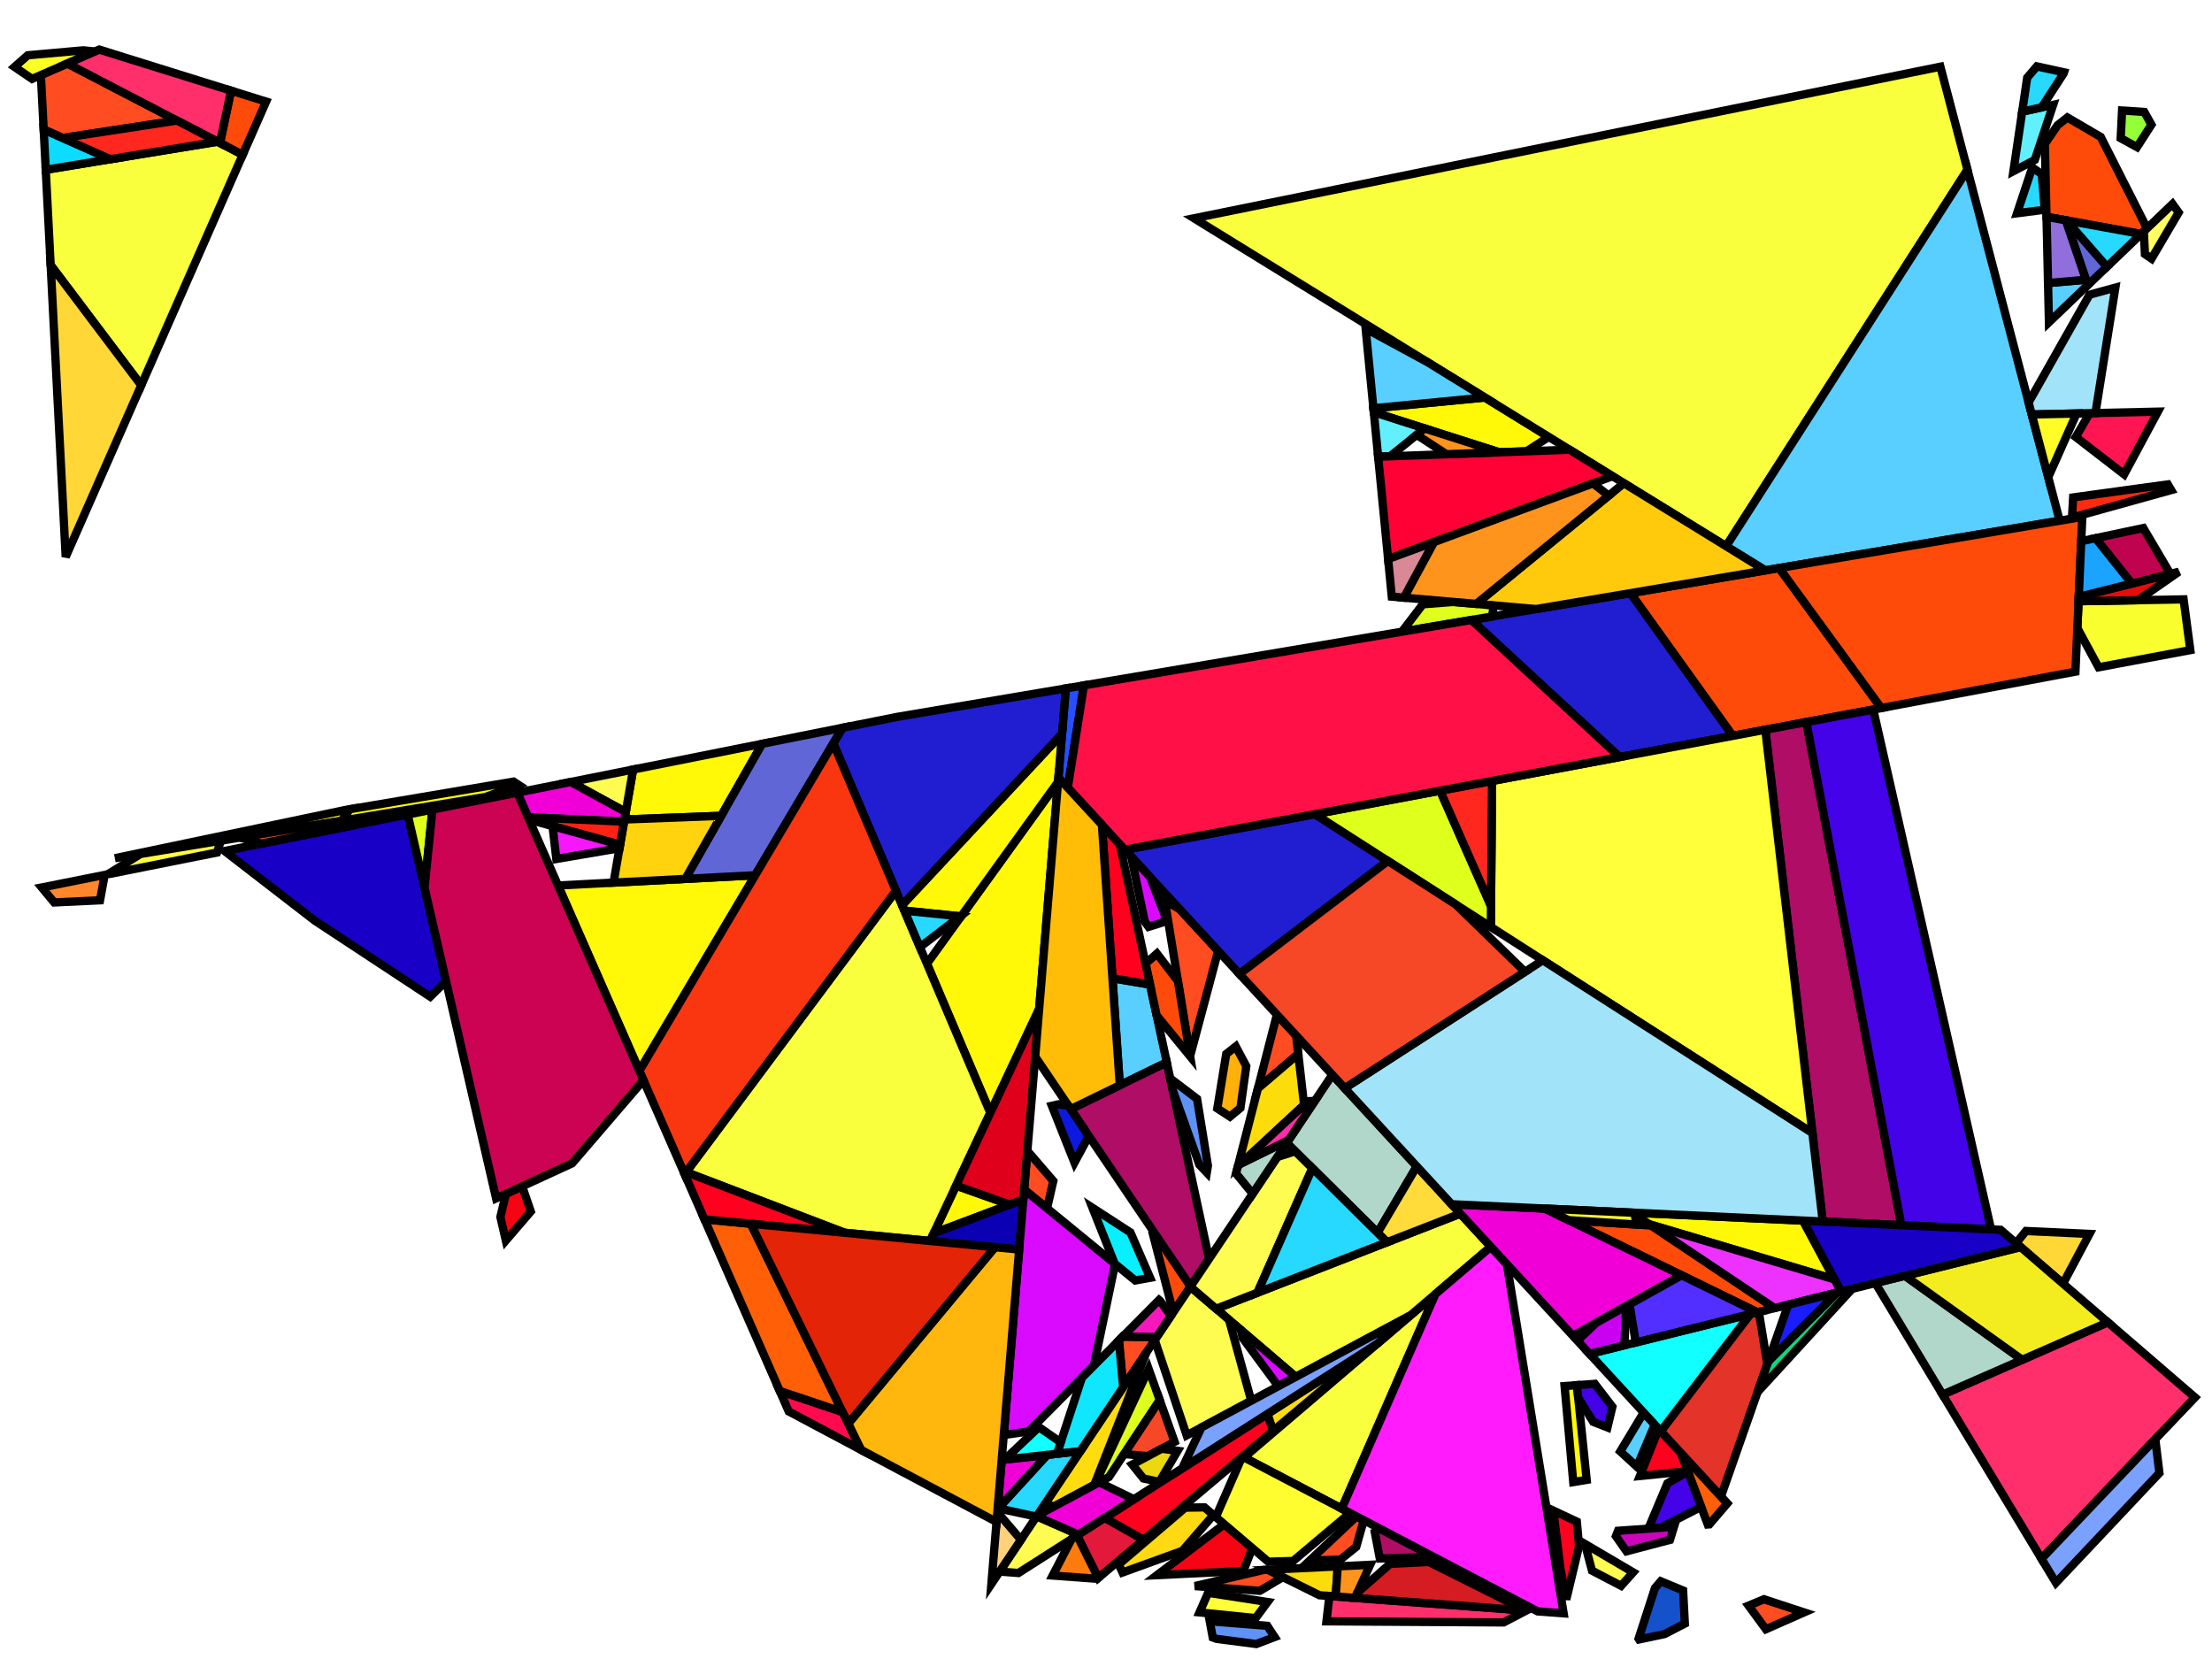 <?xml version="1.0" encoding="iso-8859-1" standalone="no"?>
<!DOCTYPE svg PUBLIC "-//W3C//DTD SVG 1.0//EN" "http://www.w3.org/TR/2001/REC-SVG-20010904/DTD/svg10.dtd">
<svg xmlns="http://www.w3.org/2000/svg" width="800" height="600">
<path style="fill:rgb(0, 0, 0);fill-opacity:0.0;fill-rule:evenodd;stroke:rgb(0, 0, 0);stroke-width:0.0;" d="M 0, 600 L 800, 600 L 800, 0 L 0, 0 z "/>
<path style="fill:rgb(37, 79, 255);fill-opacity:1.0;fill-rule:evenodd;stroke:rgb(0, 0, 0);stroke-width:3.0;" d="M 386.18, 284.894 L 382.778, 281.203 L 385.455, 248.976 L 392.014, 247.87 z "/>
<path style="fill:rgb(255, 76, 33);fill-opacity:1.0;fill-rule:evenodd;stroke:rgb(0, 0, 0);stroke-width:3.0;" d="M 468.781, 374.516 L 469.539, 381.174 L 454.941, 393.643 L 461.807, 366.949 z "/>
<path style="fill:rgb(255, 76, 33);fill-opacity:1.0;fill-rule:evenodd;stroke:rgb(0, 0, 0);stroke-width:3.0;" d="M 418.333, 483.57 L 406.204, 501.682 L 404.675, 484.789 L 406.039, 483.414 z "/>
<path style="fill:rgb(255, 76, 33);fill-opacity:1.0;fill-rule:evenodd;stroke:rgb(0, 0, 0);stroke-width:3.0;" d="M 652.469, 583.143 L 638.666, 589.231 L 632.391, 580.695 L 637.949, 578.391 z "/>
<path style="fill:rgb(255, 76, 33);fill-opacity:1.0;fill-rule:evenodd;stroke:rgb(0, 0, 0);stroke-width:3.0;" d="M 63.996, 43.595 L 22.7, 49.912 L 15.794, 46.835 L 14.78, 27.146 L 24.367, 22.966 z "/>
<path style="fill:rgb(255, 76, 33);fill-opacity:1.0;fill-rule:evenodd;stroke:rgb(0, 0, 0);stroke-width:3.0;" d="M 463.951, 570.384 L 455.619, 575.353 L 432.173, 573.618 L 456.881, 567.81 L 458.583, 567.728 z "/>
<path style="fill:rgb(255, 76, 33);fill-opacity:1.0;fill-rule:evenodd;stroke:rgb(0, 0, 0);stroke-width:3.0;" d="M 380.939, 427.124 L 378.676, 436.996 L 370.398, 430.22 L 371.561, 416.22 z "/>
<path style="fill:rgb(255, 76, 33);fill-opacity:1.0;fill-rule:evenodd;stroke:rgb(0, 0, 0);stroke-width:3.0;" d="M 493.229, 549.804 L 490.506, 559.434 L 484.768, 564.063 L 473.685, 564.378 L 490.599, 548.425 z "/>
<path style="fill:rgb(255, 76, 33);fill-opacity:1.0;fill-rule:evenodd;stroke:rgb(0, 0, 0);stroke-width:3.0;" d="M 426.693, 328.85 L 440.565, 343.901 L 430.42, 381.957 L 421.271, 325.682 z "/>
<path style="fill:rgb(252, 220, 10);fill-opacity:1.0;fill-rule:evenodd;stroke:rgb(0, 0, 0);stroke-width:3.0;" d="M 483.072, 577.383 L 477.217, 576.95 L 458.583, 567.728 L 483.81, 566.502 z "/>
<path style="fill:rgb(252, 220, 10);fill-opacity:1.0;fill-rule:evenodd;stroke:rgb(0, 0, 0);stroke-width:3.0;" d="M 471.637, 399.601 L 447.704, 421.784 L 454.941, 393.643 L 469.539, 381.174 z "/>
<path style="fill:rgb(249, 255, 47);fill-opacity:1.0;fill-rule:evenodd;stroke:rgb(0, 0, 0);stroke-width:3.0;" d="M 792.156, 235.12 L 758.978, 241.337 L 751.306, 227.154 L 751.738, 217.442 L 789.723, 216.769 z "/>
<path style="fill:rgb(255, 249, 8);fill-opacity:1.0;fill-rule:evenodd;stroke:rgb(0, 0, 0);stroke-width:3.0;" d="M 560.135, 158.016 L 552.089, 163.212 L 542.242, 163.573 L 496.854, 149.095 L 496.713, 147.646 L 537.003, 143.759 z "/>
<path style="fill:rgb(255, 249, 8);fill-opacity:1.0;fill-rule:evenodd;stroke:rgb(0, 0, 0);stroke-width:3.0;" d="M 652.088, 441.446 L 663.498, 462.723 L 596.52, 442.78 L 590.222, 438.564 z "/>
<path style="fill:rgb(255, 249, 8);fill-opacity:1.0;fill-rule:evenodd;stroke:rgb(0, 0, 0);stroke-width:3.0;" d="M 375.827, 364.87 L 358.151, 402.474 L 335.242, 348.541 L 382.645, 282.803 z "/>
<path style="fill:rgb(255, 249, 8);fill-opacity:1.0;fill-rule:evenodd;stroke:rgb(0, 0, 0);stroke-width:3.0;" d="M 573.844, 535.207 L 568.986, 536.018 L 565.848, 501.294 L 570.312, 500.966 z "/>
<path style="fill:rgb(255, 249, 8);fill-opacity:1.0;fill-rule:evenodd;stroke:rgb(0, 0, 0);stroke-width:3.0;" d="M 365.148, 435.657 L 337.676, 446.033 L 345.783, 428.785 z "/>
<path style="fill:rgb(255, 249, 8);fill-opacity:1.0;fill-rule:evenodd;stroke:rgb(0, 0, 0);stroke-width:3.0;" d="M 123.552, 296.833 L 41.561, 310.375 L 124.73, 292.975 L 126.547, 292.668 z "/>
<path style="fill:rgb(255, 249, 8);fill-opacity:1.0;fill-rule:evenodd;stroke:rgb(0, 0, 0);stroke-width:3.0;" d="M 382.645, 282.803 L 347.577, 331.435 L 327.089, 329.347 L 326.245, 327.36 L 384.092, 265.385 z "/>
<path style="fill:rgb(255, 249, 8);fill-opacity:1.0;fill-rule:evenodd;stroke:rgb(0, 0, 0);stroke-width:3.0;" d="M 260.837, 295.046 L 225.843, 296.381 L 228.97, 278.314 L 275.658, 269.004 z "/>
<path style="fill:rgb(255, 249, 8);fill-opacity:1.0;fill-rule:evenodd;stroke:rgb(0, 0, 0);stroke-width:3.0;" d="M 231.228, 387.302 L 201.817, 320.251 L 273.13, 316.544 z "/>
<path style="fill:rgb(255, 95, 6);fill-opacity:1.0;fill-rule:evenodd;stroke:rgb(0, 0, 0);stroke-width:3.0;" d="M 271.532, 442.598 L 304.736, 510.725 L 282.029, 503.116 L 254.778, 440.991 z "/>
<path style="fill:rgb(255, 95, 6);fill-opacity:1.0;fill-rule:evenodd;stroke:rgb(0, 0, 0);stroke-width:3.0;" d="M 624.712, 543.701 L 618.215, 551.308 L 617.636, 551.349 L 607.896, 525.455 z "/>
<path style="fill:rgb(249, 255, 61);fill-opacity:1.0;fill-rule:evenodd;stroke:rgb(0, 0, 0);stroke-width:3.0;" d="M 485.245, 545.617 L 449.926, 527.095 L 519.125, 468.024 z "/>
<path style="fill:rgb(249, 255, 61);fill-opacity:1.0;fill-rule:evenodd;stroke:rgb(0, 0, 0);stroke-width:3.0;" d="M 358.151, 402.474 L 336.366, 448.82 L 305.519, 445.86 L 248.157, 423.927 L 324.032, 322.15 z "/>
<path style="fill:rgb(249, 255, 61);fill-opacity:1.0;fill-rule:evenodd;stroke:rgb(0, 0, 0);stroke-width:3.0;" d="M 711.564, 61.412 L 624.288, 197.555 L 431.841, 78.946 L 701.765, 24.117 z "/>
<path style="fill:rgb(249, 255, 61);fill-opacity:1.0;fill-rule:evenodd;stroke:rgb(0, 0, 0);stroke-width:3.0;" d="M 87.776, 55.974 L 51.075, 139.351 L 18.321, 95.892 L 16.544, 61.391 L 78.68, 51.239 z "/>
<path style="fill:rgb(249, 255, 61);fill-opacity:1.0;fill-rule:evenodd;stroke:rgb(0, 0, 0);stroke-width:3.0;" d="M 539.183, 450.902 L 510.11, 475.721 L 468.623, 497.964 L 439.83, 473.335 L 528.15, 438.932 z "/>
<path style="fill:rgb(89, 207, 255);fill-opacity:1.0;fill-rule:evenodd;stroke:rgb(0, 0, 0);stroke-width:3.0;" d="M 598.46, 515.218 L 592.02, 530.45 L 585.995, 524.93 L 593.628, 512.251 L 595.389, 511.885 z "/>
<path style="fill:rgb(89, 207, 255);fill-opacity:1.0;fill-rule:evenodd;stroke:rgb(0, 0, 0);stroke-width:3.0;" d="M 755.077, 103.107 L 741.026, 116.556 L 740.701, 102.37 L 754.418, 101.167 z "/>
<path style="fill:rgb(89, 207, 255);fill-opacity:1.0;fill-rule:evenodd;stroke:rgb(0, 0, 0);stroke-width:3.0;" d="M 744.91, 188.317 L 638.45, 206.283 L 624.288, 197.555 L 711.564, 61.412 z "/>
<path style="fill:rgb(89, 207, 255);fill-opacity:1.0;fill-rule:evenodd;stroke:rgb(0, 0, 0);stroke-width:3.0;" d="M 415.92, 356.086 L 421.98, 384.232 L 404.989, 392.49 L 402.332, 353.78 z "/>
<path style="fill:rgb(89, 207, 255);fill-opacity:1.0;fill-rule:evenodd;stroke:rgb(0, 0, 0);stroke-width:3.0;" d="M 516.244, 130.965 L 537.003, 143.759 L 496.713, 147.646 L 493.905, 118.846 z "/>
<path style="fill:rgb(255, 75, 10);fill-opacity:1.0;fill-rule:evenodd;stroke:rgb(0, 0, 0);stroke-width:3.0;" d="M 426.006, 354.806 L 430.435, 382.043 L 418.324, 367.251 L 414.291, 348.521 L 418.413, 344.878 z "/>
<path style="fill:rgb(255, 75, 10);fill-opacity:1.0;fill-rule:evenodd;stroke:rgb(0, 0, 0);stroke-width:3.0;" d="M 759.765, 49.543 L 776.505, 82.597 L 774.373, 84.638 L 740.152, 78.428 L 739.547, 52.02 L 744.152, 45.279 L 747.708, 42.487 z "/>
<path style="fill:rgb(255, 75, 10);fill-opacity:1.0;fill-rule:evenodd;stroke:rgb(0, 0, 0);stroke-width:3.0;" d="M 680.38, 256.066 L 626.655, 266.134 L 589.663, 214.516 L 643.473, 205.435 z "/>
<path style="fill:rgb(255, 75, 10);fill-opacity:1.0;fill-rule:evenodd;stroke:rgb(0, 0, 0);stroke-width:3.0;" d="M 750.606, 242.906 L 680.38, 256.066 L 643.473, 205.435 L 753.094, 186.936 z "/>
<path style="fill:rgb(255, 75, 10);fill-opacity:1.0;fill-rule:evenodd;stroke:rgb(0, 0, 0);stroke-width:3.0;" d="M 597.174, 443.218 L 641.786, 473.08 L 635.615, 474.609 L 567.325, 441.304 z "/>
<path style="fill:rgb(255, 75, 10);fill-opacity:1.0;fill-rule:evenodd;stroke:rgb(0, 0, 0);stroke-width:3.0;" d="M 96.243, 36.739 L 87.776, 55.974 L 79.565, 51.7 L 83.556, 32.785 z "/>
<path style="fill:rgb(255, 75, 10);fill-opacity:1.0;fill-rule:evenodd;stroke:rgb(0, 0, 0);stroke-width:3.0;" d="M 418.961, 448.037 L 430.604, 465.248 L 424.439, 474.453 L 424.218, 474.273 L 417.287, 447.552 z "/>
<path style="fill:rgb(175, 13, 102);fill-opacity:1.0;fill-rule:evenodd;stroke:rgb(0, 0, 0);stroke-width:3.0;" d="M 687.645, 443.102 L 659.218, 441.778 L 638.447, 263.925 L 653.289, 261.143 z "/>
<path style="fill:rgb(175, 13, 102);fill-opacity:1.0;fill-rule:evenodd;stroke:rgb(0, 0, 0);stroke-width:3.0;" d="M 516.038, 561.765 L 515.04, 563.204 L 499.024, 563.659 L 497.197, 554.036 L 498.812, 552.732 z "/>
<path style="fill:rgb(175, 13, 102);fill-opacity:1.0;fill-rule:evenodd;stroke:rgb(0, 0, 0);stroke-width:3.0;" d="M 437.276, 455.284 L 430.604, 465.248 L 387.225, 401.125 L 421.98, 384.232 z "/>
<path style="fill:rgb(231, 11, 10);fill-opacity:1.0;fill-rule:evenodd;stroke:rgb(0, 0, 0);stroke-width:3.0;" d="M 773.259, 217.061 L 751.738, 217.442 L 751.808, 215.862 L 788.008, 206.783 z "/>
<path style="fill:rgb(252, 255, 37);fill-opacity:1.0;fill-rule:evenodd;stroke:rgb(0, 0, 0);stroke-width:3.0;" d="M 34.343, 18.616 L 11.603, 28.532 L 5.257, 24.213 L 10.035, 19.994 L 30.088, 18.204 z "/>
<path style="fill:rgb(255, 21, 81);fill-opacity:1.0;fill-rule:evenodd;stroke:rgb(0, 0, 0);stroke-width:3.0;" d="M 768.224, 171.557 L 750.724, 158.048 L 755.744, 149.438 L 780.433, 148.879 z "/>
<path style="fill:rgb(98, 240, 255);fill-opacity:1.0;fill-rule:evenodd;stroke:rgb(0, 0, 0);stroke-width:3.0;" d="M 735.923, 57.827 L 728.177, 61.908 L 731.352, 40.372 L 742.553, 37.915 z "/>
<path style="fill:rgb(98, 240, 255);fill-opacity:1.0;fill-rule:evenodd;stroke:rgb(0, 0, 0);stroke-width:3.0;" d="M 515.238, 154.959 L 502.772, 165.019 L 498.422, 165.179 L 496.854, 149.095 z "/>
<path style="fill:rgb(255, 220, 14);fill-opacity:1.0;fill-rule:evenodd;stroke:rgb(0, 0, 0);stroke-width:3.0;" d="M 460.399, 517.513 L 458.358, 511.372 L 497.192, 486.559 z "/>
<path style="fill:rgb(255, 220, 14);fill-opacity:1.0;fill-rule:evenodd;stroke:rgb(0, 0, 0);stroke-width:3.0;" d="M 395.753, 537.036 L 381.263, 544.805 L 377.902, 543.944 L 414.58, 489.174 z "/>
<path style="fill:rgb(67, 2, 231);fill-opacity:1.0;fill-rule:evenodd;stroke:rgb(0, 0, 0);stroke-width:3.0;" d="M 720.101, 444.614 L 687.645, 443.102 L 653.289, 261.143 L 677.482, 256.61 z "/>
<path style="fill:rgb(67, 2, 231);fill-opacity:1.0;fill-rule:evenodd;stroke:rgb(0, 0, 0);stroke-width:3.0;" d="M 583.144, 508.784 L 581.356, 516.254 L 576.208, 514.235 L 570.778, 505.486 L 570.312, 500.966 L 576.776, 500.491 z "/>
<path style="fill:rgb(67, 2, 231);fill-opacity:1.0;fill-rule:evenodd;stroke:rgb(0, 0, 0);stroke-width:3.0;" d="M 615.238, 544.974 L 600.468, 552.555 L 596.149, 552.859 L 603.057, 536.435 L 610.455, 532.259 z "/>
<path style="fill:rgb(246, 4, 19);fill-opacity:1.0;fill-rule:evenodd;stroke:rgb(0, 0, 0);stroke-width:3.0;" d="M 191.962, 438.151 L 182.941, 448.654 L 180.976, 440.126 L 182.97, 431.765 L 188.859, 429.052 z "/>
<path style="fill:rgb(246, 4, 19);fill-opacity:1.0;fill-rule:evenodd;stroke:rgb(0, 0, 0);stroke-width:3.0;" d="M 452.913, 559.896 L 449.691, 568.16 L 418.424, 569.678 L 442.762, 551.248 z "/>
<path style="fill:rgb(255, 252, 81);fill-opacity:1.0;fill-rule:evenodd;stroke:rgb(0, 0, 0);stroke-width:3.0;" d="M 226.311, 293.677 L 206.425, 282.81 L 228.97, 278.314 z "/>
<path style="fill:rgb(255, 252, 81);fill-opacity:1.0;fill-rule:evenodd;stroke:rgb(0, 0, 0);stroke-width:3.0;" d="M 390.05, 555.018 L 368.331, 568.896 L 361.529, 568.393 L 374.931, 548.379 z "/>
<path style="fill:rgb(255, 252, 81);fill-opacity:1.0;fill-rule:evenodd;stroke:rgb(0, 0, 0);stroke-width:3.0;" d="M 444.5, 477.329 L 452.527, 506.595 L 429.179, 519.113 L 417.623, 484.63 L 430.52, 465.372 z "/>
<path style="fill:rgb(255, 252, 81);fill-opacity:1.0;fill-rule:evenodd;stroke:rgb(0, 0, 0);stroke-width:3.0;" d="M 474.631, 422.466 L 454.769, 467.516 L 439.83, 473.335 L 430.52, 465.372 L 461.944, 418.448 L 468.48, 416.366 z "/>
<path style="fill:rgb(255, 252, 81);fill-opacity:1.0;fill-rule:evenodd;stroke:rgb(0, 0, 0);stroke-width:3.0;" d="M 590.663, 568.653 L 586.293, 573.533 L 575.765, 568.048 L 573.219, 558.395 z "/>
<path style="fill:rgb(255, 47, 108);fill-opacity:1.0;fill-rule:evenodd;stroke:rgb(0, 0, 0);stroke-width:3.0;" d="M 552.003, 582.482 L 543.792, 586.773 L 479.731, 586.376 L 480.798, 577.215 z "/>
<path style="fill:rgb(255, 47, 108);fill-opacity:1.0;fill-rule:evenodd;stroke:rgb(0, 0, 0);stroke-width:3.0;" d="M 83.556, 32.785 L 79.565, 51.7 L 24.367, 22.966 L 35.904, 17.936 z "/>
<path style="fill:rgb(255, 47, 108);fill-opacity:1.0;fill-rule:evenodd;stroke:rgb(0, 0, 0);stroke-width:3.0;" d="M 793.845, 505.393 L 738.337, 563.757 L 702.56, 504.377 L 762.327, 478.219 z "/>
<path style="fill:rgb(94, 146, 246);fill-opacity:1.0;fill-rule:evenodd;stroke:rgb(0, 0, 0);stroke-width:3.0;" d="M 432.931, 397.395 L 436.864, 421.589 L 436.456, 424.08 L 433.755, 421.228 L 424.119, 394.167 L 423.224, 390.012 z "/>
<path style="fill:rgb(94, 146, 246);fill-opacity:1.0;fill-rule:evenodd;stroke:rgb(0, 0, 0);stroke-width:3.0;" d="M 458.315, 587.99 L 460.999, 592.062 L 454.334, 594.581 L 439.999, 592.717 L 438.603, 592.219 L 437.516, 586.363 z "/>
<path style="fill:rgb(255, 0, 30);fill-opacity:1.0;fill-rule:evenodd;stroke:rgb(0, 0, 0);stroke-width:3.0;" d="M 570.278, 550.307 L 571.08, 559.185 L 566.469, 578.451 L 564.312, 567.055 L 561.776, 546.332 z "/>
<path style="fill:rgb(255, 0, 30);fill-opacity:1.0;fill-rule:evenodd;stroke:rgb(0, 0, 0);stroke-width:3.0;" d="M 305.519, 445.86 L 254.778, 440.991 L 247.613, 424.656 L 248.157, 423.927 z "/>
<path style="fill:rgb(255, 0, 30);fill-opacity:1.0;fill-rule:evenodd;stroke:rgb(0, 0, 0);stroke-width:3.0;" d="M 460.399, 517.513 L 413.58, 556.901 L 399.498, 548.981 L 458.358, 511.372 z "/>
<path style="fill:rgb(255, 0, 30);fill-opacity:1.0;fill-rule:evenodd;stroke:rgb(0, 0, 0);stroke-width:3.0;" d="M 404.986, 305.298 L 415.92, 356.086 L 402.332, 353.78 L 398.522, 298.285 z "/>
<path style="fill:rgb(255, 0, 30);fill-opacity:1.0;fill-rule:evenodd;stroke:rgb(0, 0, 0);stroke-width:3.0;" d="M 607.896, 525.455 L 610.378, 532.055 L 593.086, 533.819 L 599.885, 516.764 z "/>
<path style="fill:rgb(33, 30, 209);fill-opacity:1.0;fill-rule:evenodd;stroke:rgb(0, 0, 0);stroke-width:3.0;" d="M 501.94, 311.376 L 448.275, 352.267 L 406.853, 307.324 L 475.536, 294.453 z "/>
<path style="fill:rgb(33, 30, 209);fill-opacity:1.0;fill-rule:evenodd;stroke:rgb(0, 0, 0);stroke-width:3.0;" d="M 626.655, 266.134 L 585.762, 273.797 L 532.146, 224.222 L 589.663, 214.516 z "/>
<path style="fill:rgb(33, 30, 209);fill-opacity:1.0;fill-rule:evenodd;stroke:rgb(0, 0, 0);stroke-width:3.0;" d="M 384.092, 265.385 L 326.245, 327.36 L 301.384, 268.832 L 304.714, 263.21 L 324.562, 259.252 L 385.455, 248.976 z "/>
<path style="fill:rgb(97, 102, 215);fill-opacity:1.0;fill-rule:evenodd;stroke:rgb(0, 0, 0);stroke-width:3.0;" d="M 747.377, 79.739 L 762.005, 96.476 L 755.077, 103.107 L 747.121, 79.692 z "/>
<path style="fill:rgb(97, 102, 215);fill-opacity:1.0;fill-rule:evenodd;stroke:rgb(0, 0, 0);stroke-width:3.0;" d="M 273.13, 316.544 L 247.855, 317.858 L 275.658, 269.004 L 304.714, 263.21 z "/>
<path style="fill:rgb(255, 1, 52);fill-opacity:1.0;fill-rule:evenodd;stroke:rgb(0, 0, 0);stroke-width:3.0;" d="M 583.194, 172.228 L 502.029, 202.183 L 498.422, 165.179 L 567.642, 162.643 z "/>
<path style="fill:rgb(255, 252, 48);fill-opacity:1.0;fill-rule:evenodd;stroke:rgb(0, 0, 0);stroke-width:3.0;" d="M 488.272, 547.205 L 467.684, 564.548 L 458.673, 564.804 L 439.72, 548.657 L 448.663, 528.174 L 449.926, 527.095 z "/>
<path style="fill:rgb(255, 215, 55);fill-opacity:1.0;fill-rule:evenodd;stroke:rgb(0, 0, 0);stroke-width:3.0;" d="M 51.075, 139.351 L 23.757, 201.411 L 18.321, 95.892 z "/>
<path style="fill:rgb(255, 215, 55);fill-opacity:1.0;fill-rule:evenodd;stroke:rgb(0, 0, 0);stroke-width:3.0;" d="M 755.692, 446.272 L 746.119, 464.245 L 729.145, 449.61 L 732.72, 445.202 z "/>
<path style="fill:rgb(177, 215, 202);fill-opacity:1.0;fill-rule:evenodd;stroke:rgb(0, 0, 0);stroke-width:3.0;" d="M 512.393, 421.835 L 498.215, 445.853 L 465.39, 413.303 L 481.861, 388.708 z "/>
<path style="fill:rgb(177, 215, 202);fill-opacity:1.0;fill-rule:evenodd;stroke:rgb(0, 0, 0);stroke-width:3.0;" d="M 453.042, 431.742 L 447.032, 424.394 L 447.704, 421.784 L 448.67, 420.887 L 466.034, 412.342 z "/>
<path style="fill:rgb(177, 215, 202);fill-opacity:1.0;fill-rule:evenodd;stroke:rgb(0, 0, 0);stroke-width:3.0;" d="M 731.35, 491.777 L 702.56, 504.377 L 678.259, 464.044 L 688.924, 461.402 z "/>
<path style="fill:rgb(243, 237, 32);fill-opacity:1.0;fill-rule:evenodd;stroke:rgb(0, 0, 0);stroke-width:3.0;" d="M 762.327, 478.219 L 731.35, 491.777 L 688.924, 461.402 L 730.791, 451.029 z "/>
<path style="fill:rgb(255, 134, 42);fill-opacity:1.0;fill-rule:evenodd;stroke:rgb(0, 0, 0);stroke-width:3.0;" d="M 36.184, 325.591 L 19.605, 326.39 L 15.101, 320.962 L 37.866, 316.422 z "/>
<path style="fill:rgb(11, 1, 179);fill-opacity:1.0;fill-rule:evenodd;stroke:rgb(0, 0, 0);stroke-width:3.0;" d="M 368.596, 451.913 L 336.366, 448.82 L 337.676, 446.033 L 370.101, 433.786 z "/>
<path style="fill:rgb(255, 220, 57);fill-opacity:1.0;fill-rule:evenodd;stroke:rgb(0, 0, 0);stroke-width:3.0;" d="M 528.15, 438.932 L 501.647, 449.256 L 498.215, 445.853 L 512.393, 421.835 z "/>
<path style="fill:rgb(25, 0, 199);fill-opacity:1.0;fill-rule:evenodd;stroke:rgb(0, 0, 0);stroke-width:3.0;" d="M 161.323, 354.824 L 155.574, 360.464 L 113.889, 332.998 L 81.228, 307.775 L 147.441, 294.572 z "/>
<path style="fill:rgb(25, 0, 199);fill-opacity:1.0;fill-rule:evenodd;stroke:rgb(0, 0, 0);stroke-width:3.0;" d="M 723.536, 444.774 L 730.791, 451.029 L 665.855, 467.117 L 652.088, 441.446 z "/>
<path style="fill:rgb(217, 10, 255);fill-opacity:1.0;fill-rule:evenodd;stroke:rgb(0, 0, 0);stroke-width:3.0;" d="M 415.969, 317.214 L 421.692, 332.065 L 420.301, 333.673 L 415.388, 335.209 L 414.046, 333.358 L 409.52, 311.805 L 409.126, 309.79 z "/>
<path style="fill:rgb(217, 10, 255);fill-opacity:1.0;fill-rule:evenodd;stroke:rgb(0, 0, 0);stroke-width:3.0;" d="M 403.289, 457.142 L 395.636, 493.896 L 372.007, 517.703 L 363.023, 518.989 L 370.398, 430.22 z "/>
<path style="fill:rgb(217, 10, 255);fill-opacity:1.0;fill-rule:evenodd;stroke:rgb(0, 0, 0);stroke-width:3.0;" d="M 468.623, 497.964 L 462.294, 501.358 L 449.42, 483.897 L 448.731, 480.949 z "/>
<path style="fill:rgb(255, 27, 252);fill-opacity:1.0;fill-rule:evenodd;stroke:rgb(0, 0, 0);stroke-width:3.0;" d="M 544.991, 457.203 L 565.51, 583.482 L 556.124, 582.787 L 485.245, 545.617 L 519.125, 468.024 L 539.183, 450.902 z "/>
<path style="fill:rgb(237, 50, 255);fill-opacity:1.0;fill-rule:evenodd;stroke:rgb(0, 0, 0);stroke-width:3.0;" d="M 663.498, 462.723 L 665.855, 467.117 L 641.786, 473.08 L 596.52, 442.78 z "/>
<path style="fill:rgb(246, 23, 189);fill-opacity:1.0;fill-rule:evenodd;stroke:rgb(0, 0, 0);stroke-width:3.0;" d="M 419.546, 470.449 L 423.475, 475.892 L 418.333, 483.57 L 406.039, 483.414 L 419.194, 470.16 z "/>
<path style="fill:rgb(255, 202, 12);fill-opacity:1.0;fill-rule:evenodd;stroke:rgb(0, 0, 0);stroke-width:3.0;" d="M 638.45, 206.283 L 555.554, 220.272 L 533.903, 218.41 L 587.305, 174.761 z "/>
<path style="fill:rgb(255, 255, 58);fill-opacity:1.0;fill-rule:evenodd;stroke:rgb(0, 0, 0);stroke-width:3.0;" d="M 655.482, 409.785 L 539.177, 335.243 L 539.634, 282.442 L 638.447, 263.925 z "/>
<path style="fill:rgb(148, 255, 57);fill-opacity:1.0;fill-rule:evenodd;stroke:rgb(0, 0, 0);stroke-width:3.0;" d="M 775.524, 40.508 L 778.096, 45.096 L 772.877, 53.205 L 766.98, 49.98 L 767.474, 39.975 z "/>
<path style="fill:rgb(39, 217, 255);fill-opacity:1.0;fill-rule:evenodd;stroke:rgb(0, 0, 0);stroke-width:3.0;" d="M 774.373, 84.638 L 762.005, 96.476 L 747.377, 79.739 z "/>
<path style="fill:rgb(39, 217, 255);fill-opacity:1.0;fill-rule:evenodd;stroke:rgb(0, 0, 0);stroke-width:3.0;" d="M 347.253, 331.401 L 332.695, 342.544 L 327.089, 329.347 z "/>
<path style="fill:rgb(39, 217, 255);fill-opacity:1.0;fill-rule:evenodd;stroke:rgb(0, 0, 0);stroke-width:3.0;" d="M 738.426, 62.956 L 739.541, 75.841 L 729.495, 77.131 L 735.004, 60.586 z "/>
<path style="fill:rgb(39, 217, 255);fill-opacity:1.0;fill-rule:evenodd;stroke:rgb(0, 0, 0);stroke-width:3.0;" d="M 374.85, 548.5 L 361.007, 545.53 L 378.738, 526.161 L 390.707, 524.822 z "/>
<path style="fill:rgb(39, 217, 255);fill-opacity:1.0;fill-rule:evenodd;stroke:rgb(0, 0, 0);stroke-width:3.0;" d="M 746.469, 26.156 L 746.335, 26.557 L 738.384, 38.83 L 731.352, 40.372 L 733.161, 28.105 L 736.656, 24.008 z "/>
<path style="fill:rgb(39, 217, 255);fill-opacity:1.0;fill-rule:evenodd;stroke:rgb(0, 0, 0);stroke-width:3.0;" d="M 501.647, 449.256 L 454.769, 467.516 L 474.631, 422.466 z "/>
<path style="fill:rgb(223, 255, 28);fill-opacity:1.0;fill-rule:evenodd;stroke:rgb(0, 0, 0);stroke-width:3.0;" d="M 419.435, 506.371 L 401.057, 534.192 L 395.935, 536.938 L 415.43, 495.132 z "/>
<path style="fill:rgb(223, 255, 28);fill-opacity:1.0;fill-rule:evenodd;stroke:rgb(0, 0, 0);stroke-width:3.0;" d="M 153.537, 321.029 L 147.441, 294.572 L 156.406, 292.784 z "/>
<path style="fill:rgb(223, 255, 28);fill-opacity:1.0;fill-rule:evenodd;stroke:rgb(0, 0, 0);stroke-width:3.0;" d="M 539.243, 327.687 L 539.177, 335.243 L 475.536, 294.453 L 520.838, 285.964 z "/>
<path style="fill:rgb(223, 255, 28);fill-opacity:1.0;fill-rule:evenodd;stroke:rgb(0, 0, 0);stroke-width:3.0;" d="M 536.379, 218.622 L 540.251, 219.043 L 539.592, 222.965 L 507.021, 228.462 L 514.59, 218.544 L 525.666, 217.701 z "/>
<path style="fill:rgb(123, 161, 255);fill-opacity:1.0;fill-rule:evenodd;stroke:rgb(0, 0, 0);stroke-width:3.0;" d="M 498.069, 485.999 L 427.547, 531.06 L 434.54, 516.239 L 510.11, 475.721 z "/>
<path style="fill:rgb(123, 161, 255);fill-opacity:1.0;fill-rule:evenodd;stroke:rgb(0, 0, 0);stroke-width:3.0;" d="M 780.984, 532.731 L 743.558, 572.422 L 738.337, 563.757 L 779.488, 520.489 z "/>
<path style="fill:rgb(240, 0, 215);fill-opacity:1.0;fill-rule:evenodd;stroke:rgb(0, 0, 0);stroke-width:3.0;" d="M 410.098, 542.208 L 390.05, 555.018 L 374.931, 548.379 L 375.119, 548.099 L 397.511, 536.093 z "/>
<path style="fill:rgb(240, 0, 215);fill-opacity:1.0;fill-rule:evenodd;stroke:rgb(0, 0, 0);stroke-width:3.0;" d="M 226.311, 293.677 L 225.706, 297.172 L 190.99, 295.569 L 187.085, 286.667 L 206.425, 282.81 z "/>
<path style="fill:rgb(240, 0, 215);fill-opacity:1.0;fill-rule:evenodd;stroke:rgb(0, 0, 0);stroke-width:3.0;" d="M 361.007, 545.53 L 360.821, 545.49 L 362.274, 528.001 L 378.738, 526.161 z "/>
<path style="fill:rgb(240, 0, 215);fill-opacity:1.0;fill-rule:evenodd;stroke:rgb(0, 0, 0);stroke-width:3.0;" d="M 558.695, 437.096 L 608.175, 461.226 L 568.865, 483.107 L 525.012, 435.527 z "/>
<path style="fill:rgb(223, 0, 27);fill-opacity:1.0;fill-rule:evenodd;stroke:rgb(0, 0, 0);stroke-width:3.0;" d="M 370.101, 433.786 L 365.148, 435.657 L 345.783, 428.785 L 375.827, 364.87 z "/>
<path style="fill:rgb(144, 110, 220);fill-opacity:1.0;fill-rule:evenodd;stroke:rgb(0, 0, 0);stroke-width:3.0;" d="M 747.121, 79.692 L 754.418, 101.167 L 740.701, 102.37 L 740.152, 78.428 z "/>
<path style="fill:rgb(204, 5, 187);fill-opacity:1.0;fill-rule:evenodd;stroke:rgb(0, 0, 0);stroke-width:3.0;" d="M 603.966, 556.922 L 588.241, 561.05 L 584.412, 555.578 L 585.189, 553.629 L 605.419, 552.207 z "/>
<path style="fill:rgb(255, 255, 57);fill-opacity:1.0;fill-rule:evenodd;stroke:rgb(0, 0, 0);stroke-width:3.0;" d="M 458.43, 579.393 L 454.119, 585.201 L 433.819, 583.149 L 436.933, 576.063 z "/>
<path style="fill:rgb(12, 220, 255);fill-opacity:1.0;fill-rule:evenodd;stroke:rgb(0, 0, 0);stroke-width:3.0;" d="M 39.9, 57.575 L 16.544, 61.391 L 15.794, 46.835 z "/>
<path style="fill:rgb(161, 228, 249);fill-opacity:1.0;fill-rule:evenodd;stroke:rgb(0, 0, 0);stroke-width:3.0;" d="M 757.845, 149.391 L 734.819, 149.913 L 733.672, 145.55 L 755.699, 106.582 L 765.05, 104.023 z "/>
<path style="fill:rgb(161, 228, 249);fill-opacity:1.0;fill-rule:evenodd;stroke:rgb(0, 0, 0);stroke-width:3.0;" d="M 655.482, 409.785 L 659.218, 441.778 L 525.012, 435.527 L 486.331, 393.558 L 557.99, 347.3 z "/>
<path style="fill:rgb(255, 252, 39);fill-opacity:1.0;fill-rule:evenodd;stroke:rgb(0, 0, 0);stroke-width:3.0;" d="M 740.776, 172.585 L 734.819, 149.913 L 751.021, 149.546 z "/>
<path style="fill:rgb(246, 71, 38);fill-opacity:1.0;fill-rule:evenodd;stroke:rgb(0, 0, 0);stroke-width:3.0;" d="M 526.526, 327.134 L 551.536, 351.466 L 486.331, 393.558 L 448.275, 352.267 L 501.94, 311.376 z "/>
<path style="fill:rgb(246, 71, 38);fill-opacity:1.0;fill-rule:evenodd;stroke:rgb(0, 0, 0);stroke-width:3.0;" d="M 127.886, 298.471 L 94.572, 305.115 L 86.726, 302.915 L 132.445, 295.364 z "/>
<path style="fill:rgb(246, 71, 38);fill-opacity:1.0;fill-rule:evenodd;stroke:rgb(0, 0, 0);stroke-width:3.0;" d="M 424.81, 521.456 L 415.145, 526.638 L 406.548, 525.88 L 419.435, 506.371 z "/>
<path style="fill:rgb(255, 148, 29);fill-opacity:1.0;fill-rule:evenodd;stroke:rgb(0, 0, 0);stroke-width:3.0;" d="M 581.815, 179.249 L 533.903, 218.41 L 507.726, 216.158 L 518.568, 196.079 L 576.14, 174.831 z "/>
<path style="fill:rgb(255, 148, 29);fill-opacity:1.0;fill-rule:evenodd;stroke:rgb(0, 0, 0);stroke-width:3.0;" d="M 490.039, 577.899 L 483.072, 577.383 L 483.81, 566.502 L 495.545, 565.932 z "/>
<path style="fill:rgb(255, 148, 29);fill-opacity:1.0;fill-rule:evenodd;stroke:rgb(0, 0, 0);stroke-width:3.0;" d="M 542.242, 163.573 L 523.158, 164.272 L 512.362, 157.28 L 515.238, 154.959 z "/>
<path style="fill:rgb(22, 81, 204);fill-opacity:1.0;fill-rule:evenodd;stroke:rgb(0, 0, 0);stroke-width:3.0;" d="M 608.723, 575.238 L 609.345, 587.193 L 602.043, 590.98 L 592.789, 592.923 L 592.617, 592.647 L 598.527, 574.36 L 600.635, 571.892 z "/>
<path style="fill:rgb(212, 28, 34);fill-opacity:1.0;fill-rule:evenodd;stroke:rgb(0, 0, 0);stroke-width:3.0;" d="M 551.852, 582.471 L 490.039, 577.899 L 490.914, 575.997 L 502.746, 565.582 L 516.76, 564.901 z "/>
<path style="fill:rgb(26, 163, 255);fill-opacity:1.0;fill-rule:evenodd;stroke:rgb(0, 0, 0);stroke-width:3.0;" d="M 771.038, 211.039 L 751.808, 215.862 L 752.703, 195.735 L 757.95, 194.623 z "/>
<path style="fill:rgb(192, 3, 79);fill-opacity:1.0;fill-rule:evenodd;stroke:rgb(0, 0, 0);stroke-width:3.0;" d="M 784.941, 207.552 L 771.038, 211.039 L 757.95, 194.623 L 775.163, 190.975 z "/>
<path style="fill:rgb(15, 231, 255);fill-opacity:1.0;fill-rule:evenodd;stroke:rgb(0, 0, 0);stroke-width:3.0;" d="M 406.204, 501.682 L 390.707, 524.822 L 382.271, 525.765 L 391.289, 498.276 L 404.675, 484.789 z "/>
<path style="fill:rgb(249, 54, 15);fill-opacity:1.0;fill-rule:evenodd;stroke:rgb(0, 0, 0);stroke-width:3.0;" d="M 324.032, 322.15 L 247.613, 424.656 L 231.228, 387.302 L 301.384, 268.832 z "/>
<path style="fill:rgb(255, 42, 15);fill-opacity:1.0;fill-rule:evenodd;stroke:rgb(0, 0, 0);stroke-width:3.0;" d="M 785.234, 177.244 L 749.752, 187.101 L 749.376, 186.956 L 749.783, 179.899 L 784.026, 175.19 z "/>
<path style="fill:rgb(255, 209, 123);fill-opacity:1.0;fill-rule:evenodd;stroke:rgb(0, 0, 0);stroke-width:3.0;" d="M 369.236, 556.883 L 358.549, 572.842 L 360.705, 546.894 z "/>
<path style="fill:rgb(228, 51, 40);fill-opacity:1.0;fill-rule:evenodd;stroke:rgb(0, 0, 0);stroke-width:3.0;" d="M 639.183, 493.364 L 622.418, 541.212 L 600.657, 517.601 L 632.998, 475.257 L 636.108, 474.487 z "/>
<path style="fill:rgb(18, 255, 255);fill-opacity:1.0;fill-rule:evenodd;stroke:rgb(0, 0, 0);stroke-width:3.0;" d="M 383.628, 521.631 L 382.271, 525.765 L 363.317, 527.885 L 375.729, 516.134 z "/>
<path style="fill:rgb(18, 255, 255);fill-opacity:1.0;fill-rule:evenodd;stroke:rgb(0, 0, 0);stroke-width:3.0;" d="M 600.657, 517.601 L 574.897, 489.652 L 632.998, 475.257 z "/>
<path style="fill:rgb(82, 47, 255);fill-opacity:1.0;fill-rule:evenodd;stroke:rgb(0, 0, 0);stroke-width:3.0;" d="M 635.615, 474.609 L 591.586, 485.517 L 589.34, 471.71 L 608.175, 461.226 z "/>
<path style="fill:rgb(226, 25, 59);fill-opacity:1.0;fill-rule:evenodd;stroke:rgb(0, 0, 0);stroke-width:3.0;" d="M 413.58, 556.901 L 397.183, 570.696 L 389.544, 555.341 L 399.498, 548.981 z "/>
<path style="fill:rgb(255, 39, 30);fill-opacity:1.0;fill-rule:evenodd;stroke:rgb(0, 0, 0);stroke-width:3.0;" d="M 539.243, 327.687 L 520.838, 285.964 L 539.634, 282.442 z "/>
<path style="fill:rgb(255, 39, 30);fill-opacity:1.0;fill-rule:evenodd;stroke:rgb(0, 0, 0);stroke-width:3.0;" d="M 78.68, 51.239 L 39.9, 57.575 L 22.7, 49.912 L 63.996, 43.595 z "/>
<path style="fill:rgb(234, 217, 17);fill-opacity:1.0;fill-rule:evenodd;stroke:rgb(0, 0, 0);stroke-width:3.0;" d="M 425.901, 524.722 L 419.283, 535.939 L 413.549, 534.721 L 409.489, 529.671 L 420.146, 523.957 z "/>
<path style="fill:rgb(255, 182, 13);fill-opacity:1.0;fill-rule:evenodd;stroke:rgb(0, 0, 0);stroke-width:3.0;" d="M 368.596, 451.913 L 360.411, 550.429 L 311.377, 524.351 L 306.756, 514.869 L 359.826, 451.071 z "/>
<path style="fill:rgb(228, 36, 7);fill-opacity:1.0;fill-rule:evenodd;stroke:rgb(0, 0, 0);stroke-width:3.0;" d="M 359.826, 451.071 L 306.756, 514.869 L 271.532, 442.598 z "/>
<path style="fill:rgb(255, 249, 13);fill-opacity:1.0;fill-rule:evenodd;stroke:rgb(0, 0, 0);stroke-width:3.0;" d="M 187.509, 283.844 L 175.592, 288.238 L 123.552, 296.833 L 126.547, 292.668 L 185.733, 282.68 z "/>
<path style="fill:rgb(255, 255, 95);fill-opacity:1.0;fill-rule:evenodd;stroke:rgb(0, 0, 0);stroke-width:3.0;" d="M 787.936, 76.857 L 778.133, 93.535 L 775.737, 91.909 L 775.35, 83.702 L 785.721, 73.775 z "/>
<path style="fill:rgb(255, 212, 14);fill-opacity:1.0;fill-rule:evenodd;stroke:rgb(0, 0, 0);stroke-width:3.0;" d="M 247.855, 317.858 L 221.893, 319.207 L 225.843, 296.381 L 260.837, 295.046 z "/>
<path style="fill:rgb(255, 43, 168);fill-opacity:1.0;fill-rule:evenodd;stroke:rgb(0, 0, 0);stroke-width:3.0;" d="M 466.034, 412.342 L 448.67, 420.887 L 473.082, 398.261 L 475.527, 398.166 z "/>
<path style="fill:rgb(8, 240, 255);fill-opacity:1.0;fill-rule:evenodd;stroke:rgb(0, 0, 0);stroke-width:3.0;" d="M 408.837, 445.729 L 415.948, 462.121 L 410.566, 463.098 L 403.147, 457.026 L 395.098, 436.805 z "/>
<path style="fill:rgb(255, 33, 19);fill-opacity:1.0;fill-rule:evenodd;stroke:rgb(0, 0, 0);stroke-width:3.0;" d="M 225.706, 297.172 L 224.261, 305.522 L 191.376, 296.448 L 190.99, 295.569 z "/>
<path style="fill:rgb(255, 255, 61);fill-opacity:1.0;fill-rule:evenodd;stroke:rgb(0, 0, 0);stroke-width:3.0;" d="M 78.484, 308.323 L 38.952, 316.206 L 50.857, 308.839 L 79.88, 304.046 z "/>
<path style="fill:rgb(255, 17, 72);fill-opacity:1.0;fill-rule:evenodd;stroke:rgb(0, 0, 0);stroke-width:3.0;" d="M 585.762, 273.797 L 406.853, 307.324 L 386.18, 284.894 L 392.014, 247.87 L 532.146, 224.222 z "/>
<path style="fill:rgb(11, 217, 130);fill-opacity:1.0;fill-rule:evenodd;stroke:rgb(0, 0, 0);stroke-width:3.0;" d="M 635.651, 503.447 L 639.555, 492.304 L 664.395, 467.479 L 669.878, 466.12 z "/>
<path style="fill:rgb(27, 29, 255);fill-opacity:1.0;fill-rule:evenodd;stroke:rgb(0, 0, 0);stroke-width:3.0;" d="M 639.555, 492.304 L 646.719, 471.858 L 664.395, 467.479 z "/>
<path style="fill:rgb(255, 189, 7);fill-opacity:1.0;fill-rule:evenodd;stroke:rgb(0, 0, 0);stroke-width:3.0;" d="M 398.522, 298.285 L 404.989, 392.49 L 387.225, 401.125 L 374.391, 382.155 L 382.778, 281.203 z "/>
<path style="fill:rgb(240, 243, 48);fill-opacity:1.0;fill-rule:evenodd;stroke:rgb(0, 0, 0);stroke-width:3.0;" d="M 590.222, 438.564 L 591.31, 439.293 L 591.813, 442.874 L 567.325, 441.304 L 558.695, 437.096 z "/>
<path style="fill:rgb(255, 123, 13);fill-opacity:1.0;fill-rule:evenodd;stroke:rgb(0, 0, 0);stroke-width:3.0;" d="M 397.183, 570.696 L 396.818, 571.003 L 380.711, 569.812 L 387.544, 556.619 L 389.544, 555.341 z "/>
<path style="fill:rgb(255, 217, 17);fill-opacity:1.0;fill-rule:evenodd;stroke:rgb(0, 0, 0);stroke-width:3.0;" d="M 438.848, 547.914 L 427.62, 560.879 L 405.966, 568.717 L 404.616, 565.774 L 428.646, 545.26 L 435.62, 545.163 z "/>
<path style="fill:rgb(217, 136, 150);fill-opacity:1.0;fill-rule:evenodd;stroke:rgb(0, 0, 0);stroke-width:3.0;" d="M 507.726, 216.158 L 503.355, 215.782 L 502.029, 202.183 L 518.568, 196.079 z "/>
<path style="fill:rgb(255, 10, 79);fill-opacity:1.0;fill-rule:evenodd;stroke:rgb(0, 0, 0);stroke-width:3.0;" d="M 304.736, 510.725 L 311.377, 524.351 L 285.248, 510.454 L 282.029, 503.116 z "/>
<path style="fill:rgb(246, 23, 252);fill-opacity:1.0;fill-rule:evenodd;stroke:rgb(0, 0, 0);stroke-width:3.0;" d="M 224.261, 305.522 L 224.044, 306.78 L 201.207, 310.656 L 199.838, 298.783 z "/>
<path style="fill:rgb(255, 177, 10);fill-opacity:1.0;fill-rule:evenodd;stroke:rgb(0, 0, 0);stroke-width:3.0;" d="M 450.733, 385.589 L 448.617, 400.718 L 444.819, 403.858 L 440.257, 400.871 L 443.479, 381.193 L 446.934, 378.463 z "/>
<path style="fill:rgb(204, 3, 83);fill-opacity:1.0;fill-rule:evenodd;stroke:rgb(0, 0, 0);stroke-width:3.0;" d="M 232.718, 390.698 L 206.923, 420.732 L 179.426, 433.397 L 153.537, 321.029 L 156.406, 292.784 L 187.085, 286.667 z "/>
<path style="fill:rgb(202, 1, 240);fill-opacity:1.0;fill-rule:evenodd;stroke:rgb(0, 0, 0);stroke-width:3.0;" d="M 587.495, 486.53 L 574.897, 489.652 L 570.502, 484.883 L 577.275, 478.426 L 588.111, 472.395 z "/>
<path style="fill:rgb(14, 25, 223);fill-opacity:1.0;fill-rule:evenodd;stroke:rgb(0, 0, 0);stroke-width:3.0;" d="M 386.416, 399.93 L 392.595, 409.064 L 393.564, 411.245 L 388.597, 420.474 L 380.418, 399.926 L 382.853, 399.369 z "/>
</svg>